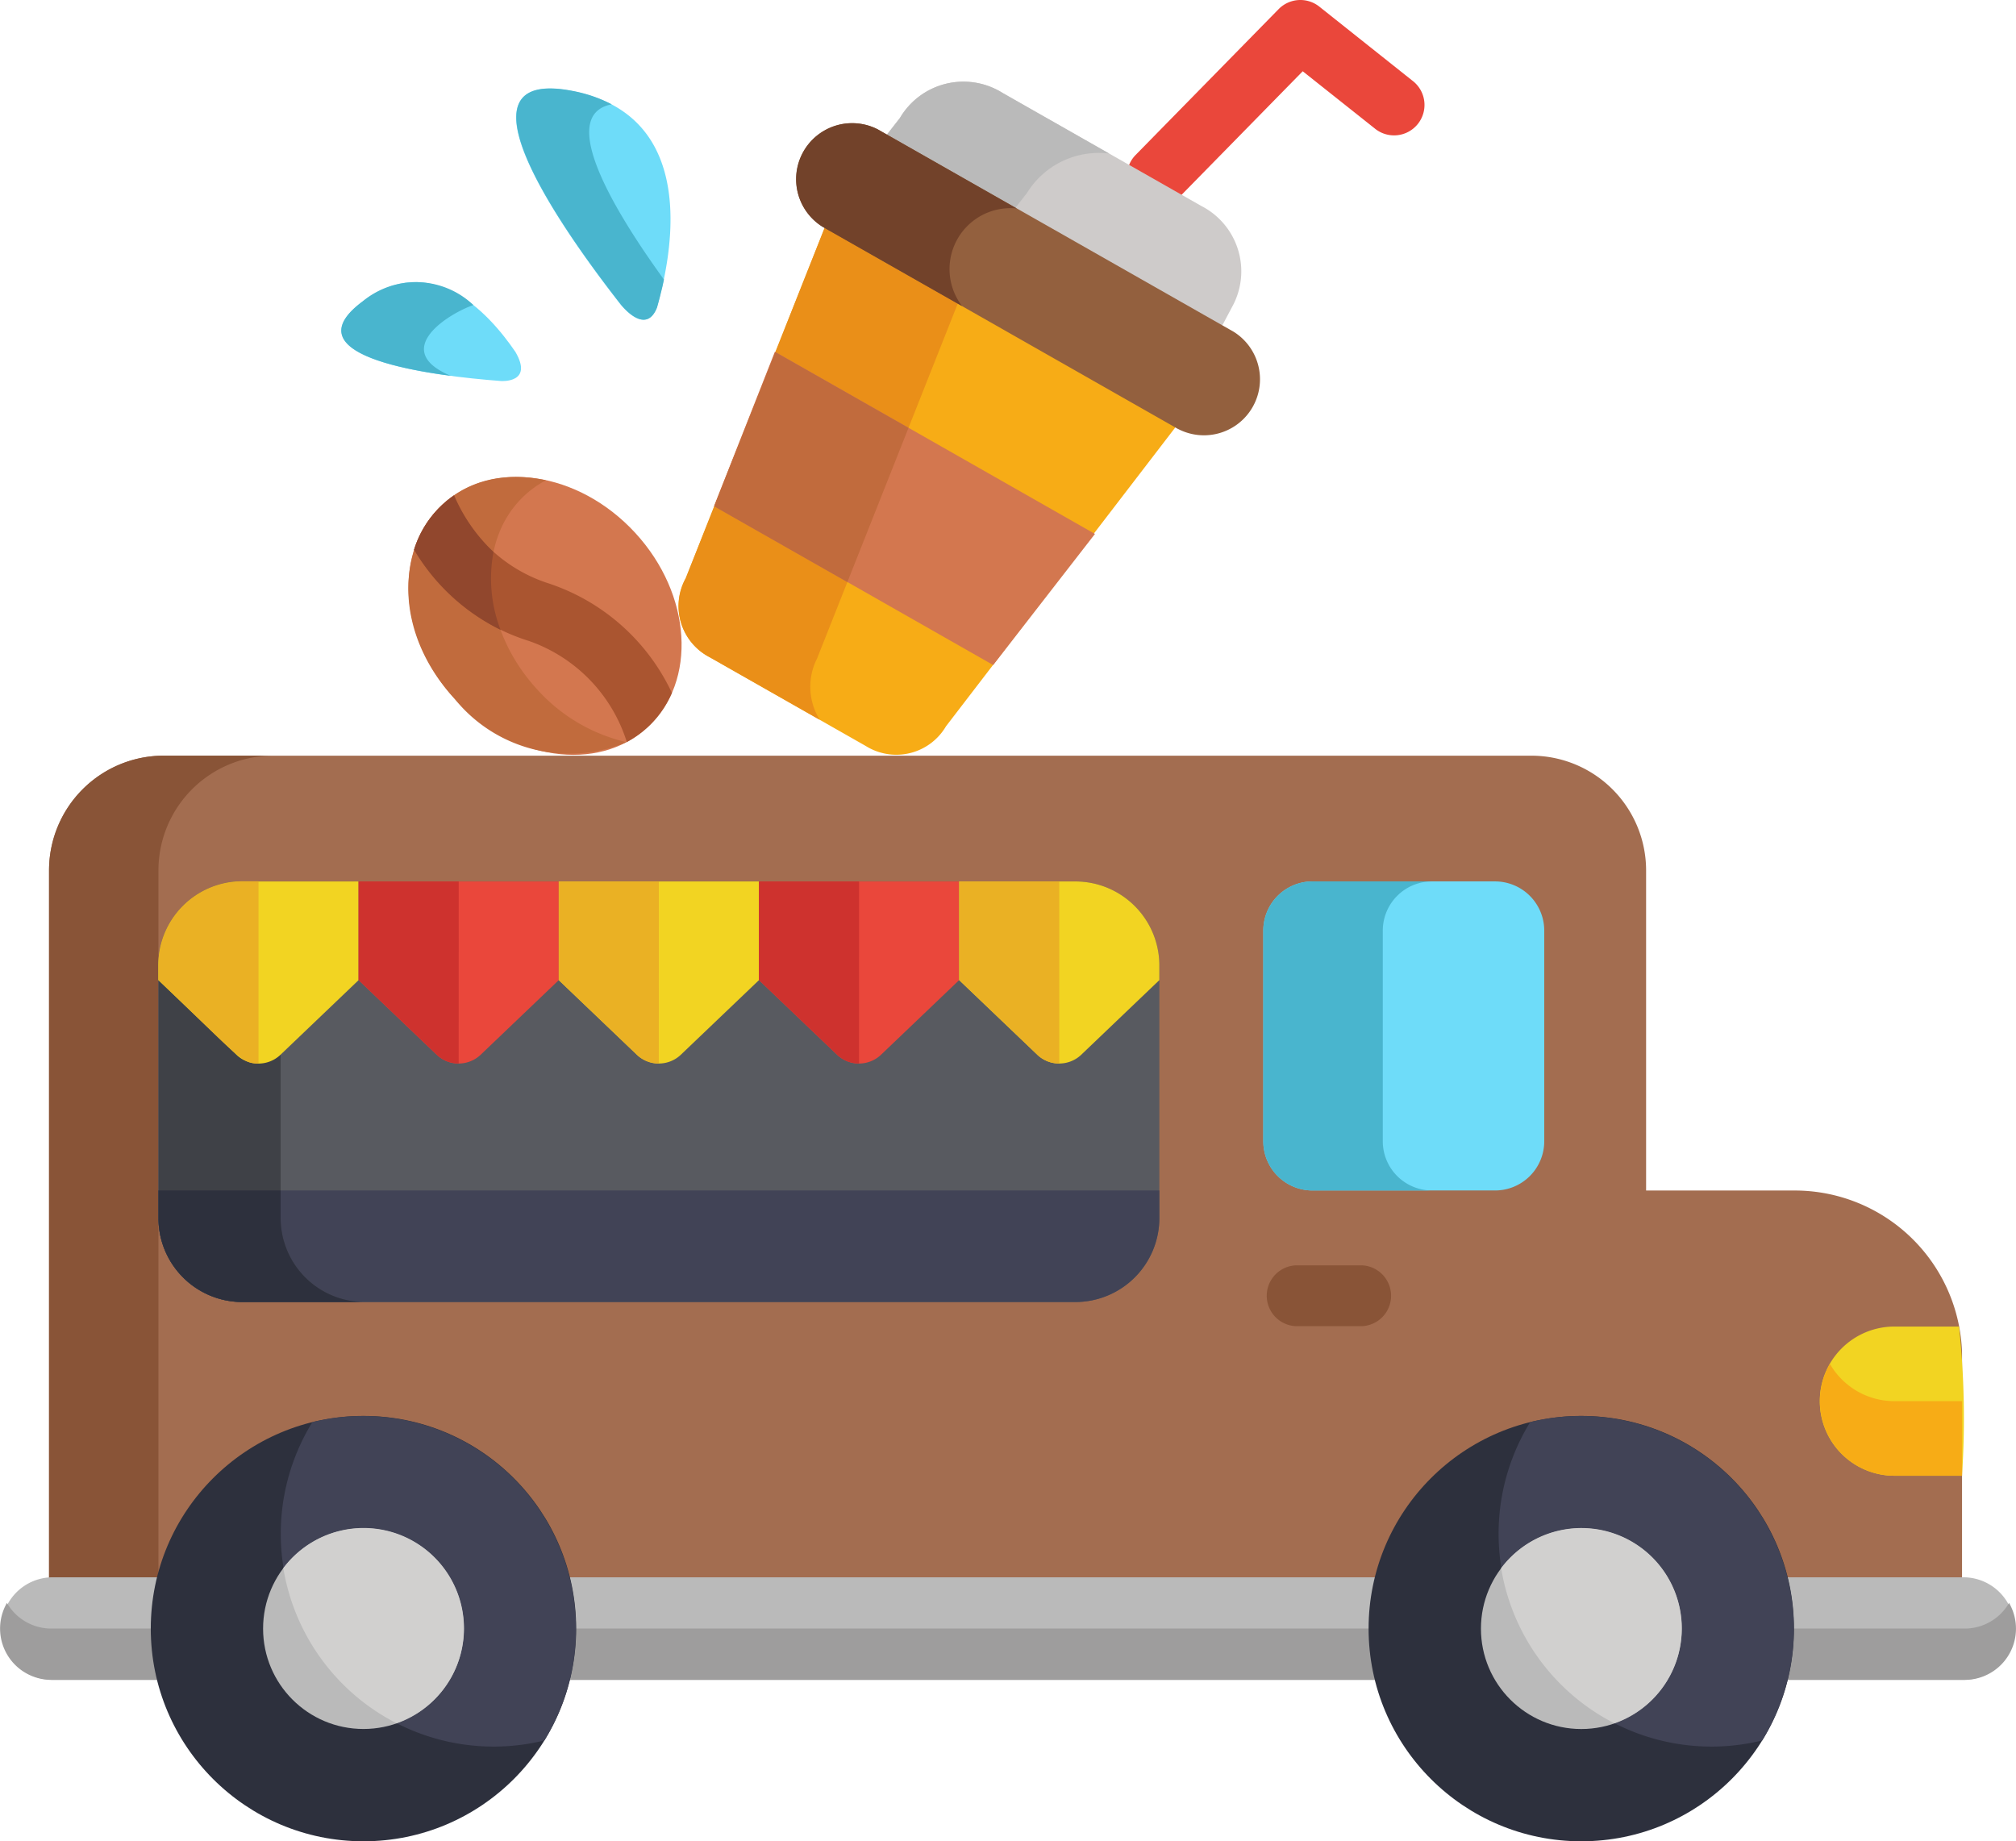<svg xmlns="http://www.w3.org/2000/svg" width="52" height="47.495" viewBox="0 0 52 47.495"><defs><style>.a{fill:#ea473b;}.b{fill:#a36d50;}.c{fill:#895437;}.d{fill:#bababa;}.e{fill:#9e9d9d;}.f{fill:#6edcf9;}.g{fill:#49b5ce;}.h{fill:#f2d422;}.i{fill:#f7ac16;}.j{fill:#585a60;}.k{fill:#414356;}.l{fill:#3f4147;}.m{fill:#2d303d;}.n{fill:#ea8f18;}.o{fill:#cecbca;}.p{fill:#d3774f;}.q{fill:#c16b3d;}.r{fill:#aa5530;}.s{fill:#91472d;}.t{fill:#d1d0cf;}.u{fill:#93603e;}.v{fill:#72422a;}.w{fill:#ce322e;}.x{fill:#eab124;}</style></defs><g transform="translate(0 -22.182)"><path class="a" d="M286.436,27.289a.785.785,0,0,1-.011-1.11l3.689-3.762a.785.785,0,0,1,1.048-.065l2.4,1.909a.785.785,0,1,1-.976,1.229l-1.851-1.47-3.194,3.258A.785.785,0,0,1,286.436,27.289Z" transform="translate(-257.133)"/><path class="b" d="M61.8,229.5a4.316,4.316,0,0,0-4.314-4.19H53.651v-8.256a2.96,2.96,0,0,0-2.96-2.96H15.417a2.96,2.96,0,0,0-2.96,2.96V235.5H61.8v-6Z" transform="translate(-11.192 -172.42)"/><g transform="translate(1.265 41.673)"><path class="c" d="M15.279,217.053a2.96,2.96,0,0,1,2.96-2.96H15.417a2.96,2.96,0,0,0-2.96,2.96V235.5h2.822Z" transform="translate(-12.457 -214.093)"/><path class="c" d="M349.163,424.833h0Z" transform="translate(-314.966 -403.429)"/></g><path class="d" d="M50.688,422.771H1.334a1.323,1.323,0,0,0,0,2.645H50.688a1.323,1.323,0,0,0,0-2.645Z" transform="translate(-0.01 -359.904)"/><path class="e" d="M50.677,429.944H1.323a1.321,1.321,0,0,1-1.144-.661,1.323,1.323,0,0,0,1.144,1.984H50.677a1.321,1.321,0,0,0,1.144-1.984A1.321,1.321,0,0,1,50.677,429.944Z" transform="translate(0 -365.755)"/><path class="f" d="M328.077,252.742v-5.432a1.27,1.27,0,0,0-1.27-1.27H322.1a1.27,1.27,0,0,0-1.27,1.27v5.432a1.27,1.27,0,0,0,1.27,1.27h4.708A1.27,1.27,0,0,0,328.077,252.742Z" transform="translate(-288.245 -201.123)"/><path class="g" d="M323.912,252.742v-5.432a1.27,1.27,0,0,1,1.27-1.27H322.1a1.27,1.27,0,0,0-1.27,1.27v5.432a1.27,1.27,0,0,0,1.27,1.27h3.083A1.27,1.27,0,0,1,323.912,252.742Z" transform="translate(-288.245 -201.123)"/><path class="h" d="M462.169,361.008a1.924,1.924,0,0,0,1.924,1.924h1.744a22.374,22.374,0,0,0-.076-3.848h-1.667A1.924,1.924,0,0,0,462.169,361.008Z" transform="translate(-415.23 -302.685)"/><path class="i" d="M462.414,368.555a1.924,1.924,0,0,0,1.665,2.886h1.744v-1.924h-1.744A1.921,1.921,0,0,1,462.414,368.555Z" transform="translate(-415.215 -311.194)"/><path class="c" d="M323.915,345.106h-1.693a.785.785,0,0,1,0-1.569h1.693a.785.785,0,0,1,0,1.569Z" transform="translate(-288.791 -288.717)"/><path class="j" d="M66.057,254.723a2.166,2.166,0,0,1-2.166,2.166H42.406a2.166,2.166,0,0,1-2.166-2.166v-6.516a2.166,2.166,0,0,1,2.166-2.166H63.891a2.166,2.166,0,0,1,2.166,2.166Z" transform="translate(-36.153 -201.123)"/><path class="k" d="M40.24,324.524v.711a2.166,2.166,0,0,0,2.166,2.166H63.891a2.166,2.166,0,0,0,2.166-2.166v-.711Z" transform="translate(-36.153 -271.635)"/><path class="l" d="M43.392,254.723v-6.516a2.166,2.166,0,0,1,2.166-2.166H42.406a2.166,2.166,0,0,0-2.166,2.166v6.516a2.166,2.166,0,0,0,2.166,2.166h3.152A2.166,2.166,0,0,1,43.392,254.723Z" transform="translate(-36.153 -201.123)"/><path class="m" d="M43.392,325.235v-.711H40.24v.711a2.166,2.166,0,0,0,2.166,2.166h3.152A2.166,2.166,0,0,1,43.392,325.235Z" transform="translate(-36.153 -271.635)"/><path class="i" d="M179.339,90.984h0l6.057-7.894-9.1-5.178-3.668,9.254h0a1.485,1.485,0,0,0,.624,2.042l4.016,2.284A1.486,1.486,0,0,0,179.339,90.984Z" transform="translate(-154.938 -50.069)"/><path class="n" d="M176.015,89.232h0l3.713-9.367-3.435-1.954-3.668,9.253h0a1.485,1.485,0,0,0,.624,2.042l2.833,1.611A1.612,1.612,0,0,1,176.015,89.232Z" transform="translate(-154.938 -50.069)"/><path class="o" d="M232.578,46.081l-5.124-2.915a1.9,1.9,0,0,0-2.646.647h0l-.424.543,8.672,4.933.318-.6h0A1.894,1.894,0,0,0,232.578,46.081Z" transform="translate(-201.595 -18.588)"/><path class="d" d="M228.084,45.749h0a2.175,2.175,0,0,1,2.12-1.018l-2.751-1.565a1.9,1.9,0,0,0-2.646.647h0l-.424.543,3.315,1.886Z" transform="translate(-201.595 -18.588)"/><path class="p" d="M191.169,116.238l-8.256-4.7-1.569,3.982,7.2,4.1Z" transform="translate(-162.926 -80.284)"/><path class="q" d="M182.957,111.607l-1.577,3.978,3.436,1.954,1.577-3.978Z" transform="translate(-162.959 -80.343)"/><ellipse class="p" cx="3.905" cy="3.162" rx="3.905" ry="3.162" transform="matrix(-0.677, -0.736, 0.736, -0.677, 14.375, 43.083)"/><path class="q" d="M107.024,148.788c-1.46-1.587-1.6-3.832-.318-5.014a2.592,2.592,0,0,1,.54-.382c-3.231-.7-4.8,2.975-2.35,5.64a3.8,3.8,0,0,0,4.43,1.114A4.455,4.455,0,0,1,107.024,148.788Z" transform="translate(-93.166 -108.821)"/><path class="r" d="M108.583,150.258a3.914,3.914,0,0,1-2.387-2.252,2.621,2.621,0,0,0-1.031,1.4,5.244,5.244,0,0,0,2.962,2.354,4.041,4.041,0,0,1,2.525,2.607,2.6,2.6,0,0,0,1.163-1.267A5.38,5.38,0,0,0,108.583,150.258Z" transform="translate(-94.484 -113.045)"/><path class="s" d="M105.166,149.405a5.362,5.362,0,0,0,2.23,2.068,3.7,3.7,0,0,1-.182-2.008,4.429,4.429,0,0,1-1.017-1.46A2.666,2.666,0,0,0,105.166,149.405Z" transform="translate(-94.485 -113.045)"/><path class="f" d="M91.17,95.611h0c-.717-1.05-2.18-2.611-3.941-1.3-1.954,1.455,1.8,1.918,3.571,2.052C90.822,96.364,91.639,96.415,91.17,95.611Z" transform="translate(-77.876 -64.353)"/><path class="g" d="M90.087,94.405a2.153,2.153,0,0,0-2.859-.094c-1.547,1.152.485,1.682,2.275,1.919C87.919,95.566,89.468,94.613,90.087,94.405Z" transform="translate(-77.876 -64.354)"/><path class="f" d="M134.716,50.287q.042-.147.085-.315a1.572,1.572,0,0,1,.049-.2c.389-1.686.574-4.5-2.305-5.066-3.273-.641-.222,3.641,1.238,5.508C133.863,50.309,134.44,50.992,134.716,50.287Z" transform="translate(-117.773 -20.174)"/><path class="g" d="M133.55,45.047a3.625,3.625,0,0,0-1-.345c-3.273-.641-.222,3.641,1.238,5.508.08.1.657.782.933.077.066-.231.133-.514.134-.52.015-.065.029-.132.044-.2C133.606,47.783,132.13,45.323,133.55,45.047Z" transform="translate(-117.773 -20.174)"/><path class="h" d="M43.385,250.514l2.018-1.928v-2.545h-3a2.166,2.166,0,0,0-2.166,2.166v.379l2.018,1.928A.823.823,0,0,0,43.385,250.514Z" transform="translate(-36.153 -201.123)"/><path class="a" d="M95.591,246.041H91.08v2.545l2.018,1.928a.823.823,0,0,0,1.127,0l2.018-1.928v-2.545Z" transform="translate(-81.83 -201.123)"/><path class="h" d="M146.429,246.041h-4.511v2.545l2.018,1.928a.823.823,0,0,0,1.127,0l2.019-1.928v-2.545Z" transform="translate(-127.505 -201.123)"/><path class="a" d="M192.76,246.041v2.545l2.018,1.928a.823.823,0,0,0,1.127,0l2.018-1.928v-2.545Z" transform="translate(-173.183 -201.123)"/><path class="h" d="M246.6,246.041h-3v2.545l2.018,1.928a.823.823,0,0,0,1.127,0l2.018-1.928v-.379A2.166,2.166,0,0,0,246.6,246.041Z" transform="translate(-218.859 -201.123)"/><circle class="m" cx="5.486" cy="5.486" r="5.486" transform="translate(35.301 58.704)"/><path class="k" d="M381.234,381.847a5.491,5.491,0,0,0,5.985,8.211A5.491,5.491,0,0,0,381.234,381.847Z" transform="translate(-341.765 -322.983)"/><circle class="m" cx="5.486" cy="5.486" r="5.486" transform="translate(3.889 58.704)"/><circle class="d" cx="2.589" cy="2.589" r="2.589" transform="translate(38.199 61.602)"/><path class="t" d="M381.249,411.346a5.491,5.491,0,0,0,2.919,4,2.589,2.589,0,1,0-2.919-4Z" transform="translate(-342.529 -348.715)"/><path class="u" d="M211.868,61.168,202.7,55.952a1.445,1.445,0,0,1,1.428-2.51l9.171,5.216a1.445,1.445,0,0,1-1.428,2.51Z" transform="translate(-181.481 -27.92)"/><path class="v" d="M207.77,55.5l-3.584-2.039a1.445,1.445,0,0,0-1.428,2.51l3.6,2.047A1.571,1.571,0,0,1,207.77,55.5Z" transform="translate(-181.542 -27.94)"/><g transform="translate(9.25 44.918)"><path class="w" d="M93.662,246.041H91.08v2.545l2.018,1.928a.813.813,0,0,0,.563.223Z" transform="translate(-91.08 -246.041)"/><path class="w" d="M195.342,246.041H192.76v2.545l2.018,1.928a.813.813,0,0,0,.563.223Z" transform="translate(-182.433 -246.041)"/></g><g transform="translate(4.086 44.918)"><path class="x" d="M144.5,246.041h-2.582v2.545l2.018,1.928a.813.813,0,0,0,.563.223Z" transform="translate(-131.592 -246.041)"/><path class="x" d="M246.181,246.041H243.6v2.545l2.018,1.928a.813.813,0,0,0,.563.223v-4.7Z" transform="translate(-222.945 -246.041)"/><path class="x" d="M42.821,250.738v-4.7h-.416a2.166,2.166,0,0,0-2.166,2.166v.379C42.341,250.594,42.381,250.738,42.821,250.738Z" transform="translate(-40.239 -246.042)"/></g><path class="k" d="M71.983,381.861a5.491,5.491,0,0,0,5.985,8.211A5.492,5.492,0,0,0,71.983,381.861Z" transform="translate(-63.926 -322.997)"/><circle class="d" cx="2.589" cy="2.589" r="2.589" transform="translate(6.786 61.601)"/><path class="t" d="M71.961,411.345a5.491,5.491,0,0,0,2.919,4,2.589,2.589,0,1,0-2.919-4Z" transform="translate(-64.653 -348.715)"/></g></svg>